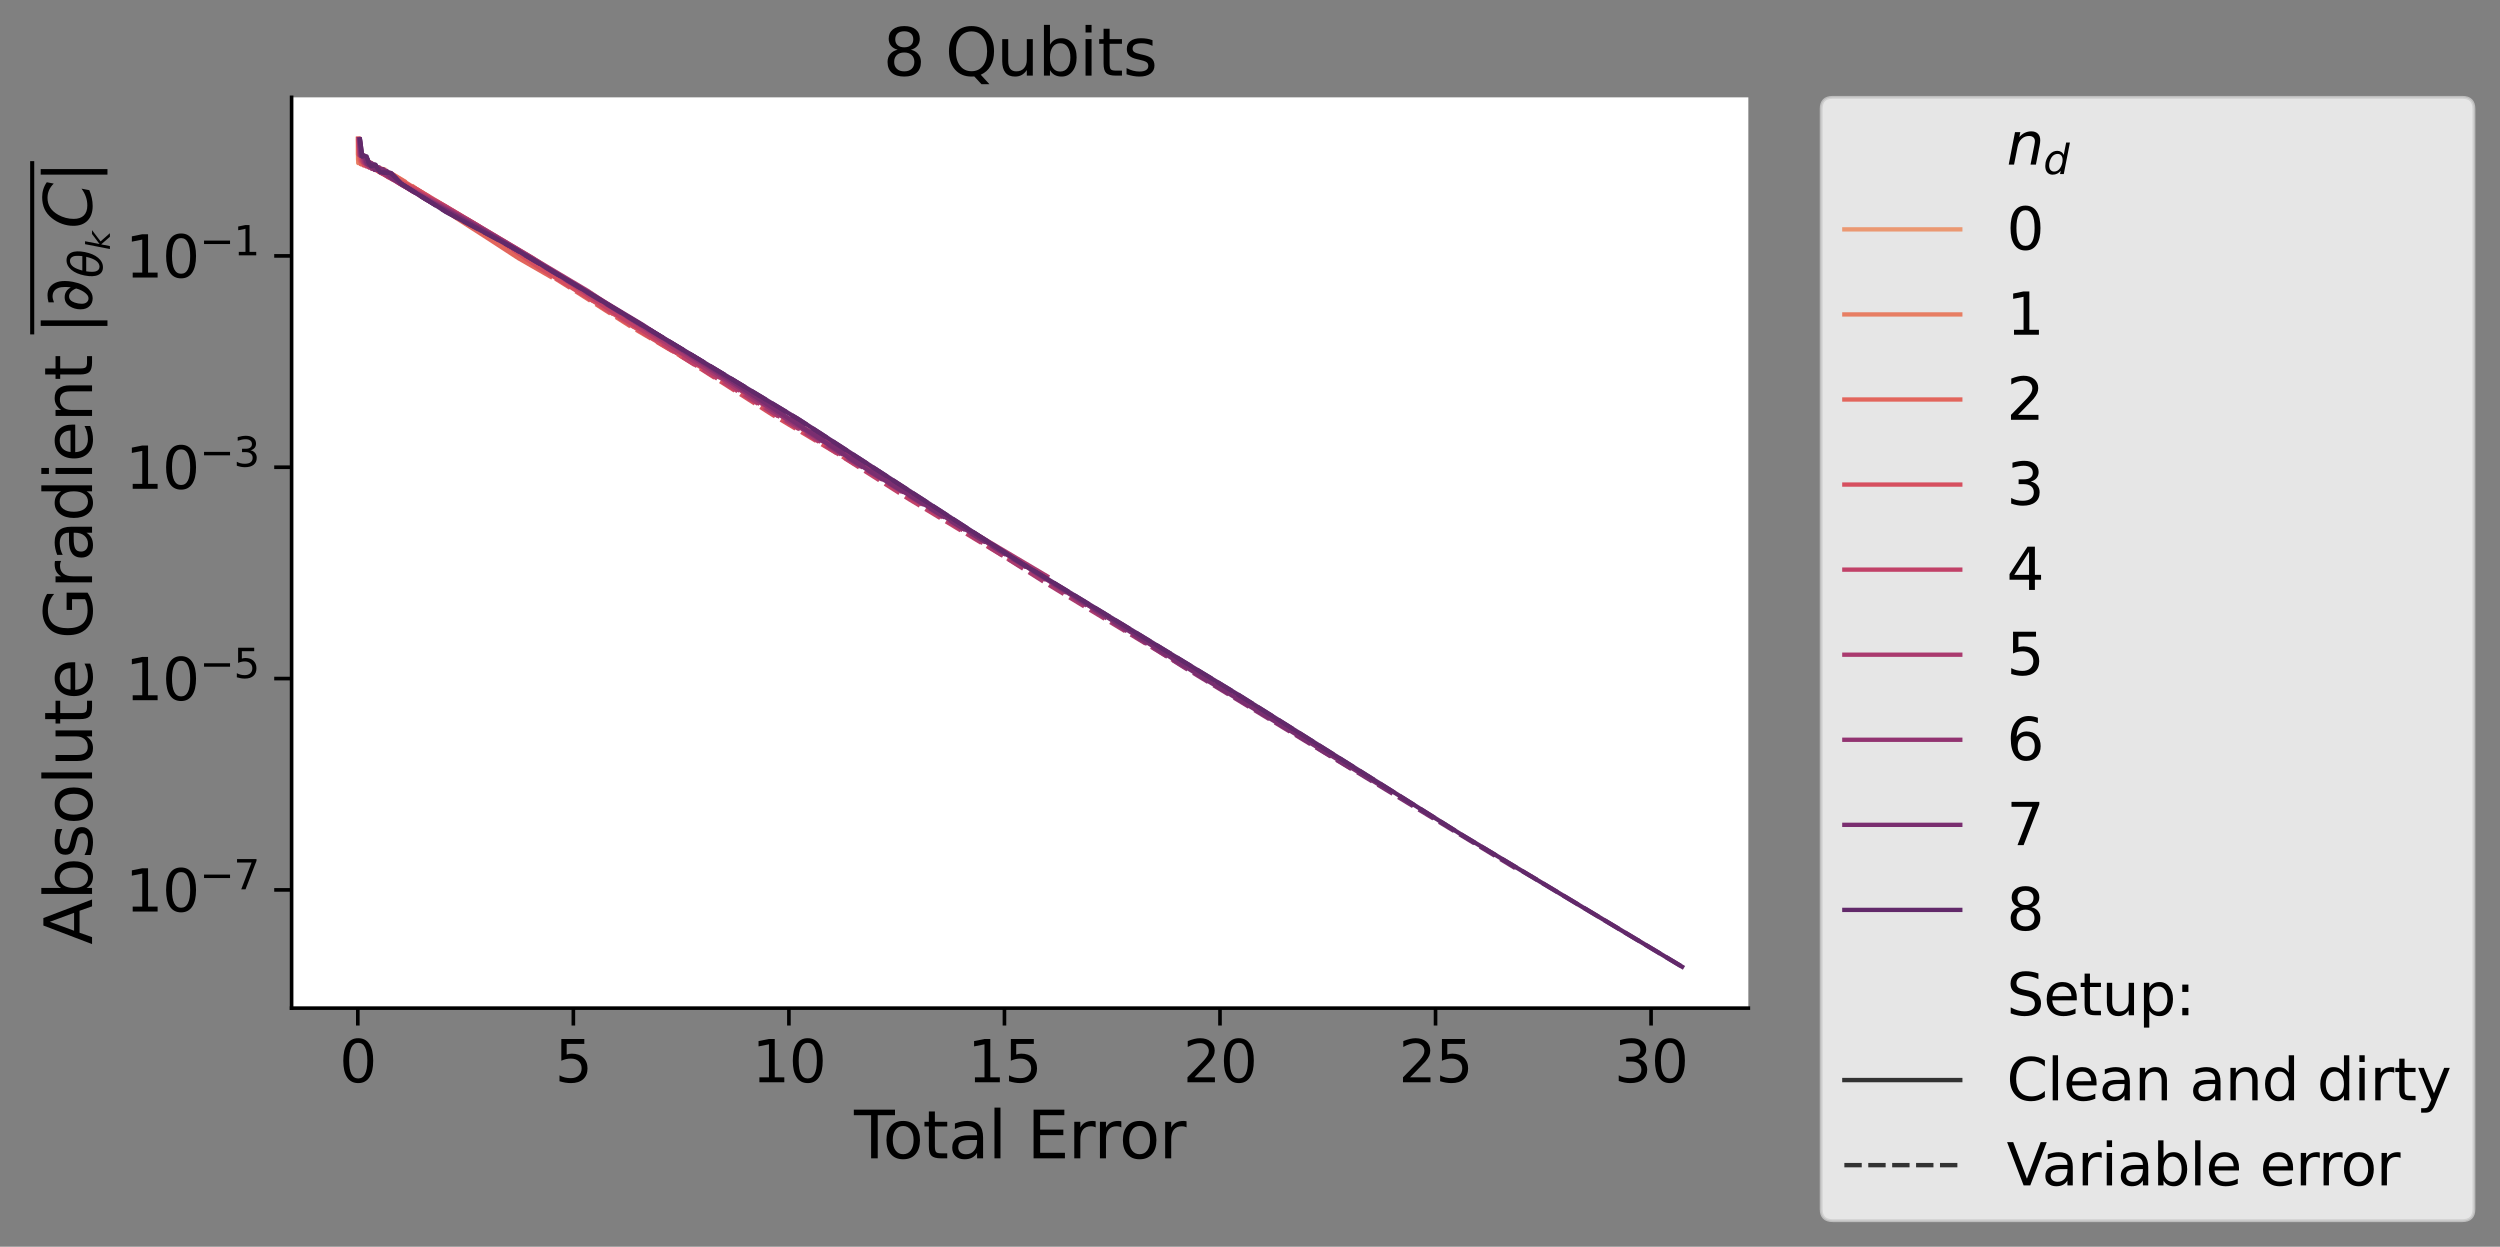 <?xml version="1.0" encoding="utf-8" standalone="no"?>
<!DOCTYPE svg PUBLIC "-//W3C//DTD SVG 1.1//EN"
  "http://www.w3.org/Graphics/SVG/1.1/DTD/svg11.dtd">
<svg height="344.182pt" version="1.1" viewBox="0 0 690.168 344.182" width="690.168pt" xmlns="http://www.w3.org/2000/svg" xmlns:xlink="http://www.w3.org/1999/xlink">
 <rect x="0" y="0" width="690.168" height="344.182" fill="#808080" stroke="none"/>
 <defs>
  <style type="text/css">*{stroke-linecap:butt;stroke-linejoin:round;}</style>
 </defs>
 <g id="figure_1">
  <g id="patch_1">
   <path d="M 0 344.182 
L 690.168 344.182 
L 690.168 0 
L 0 0 
z
" style="fill:none;"/>
  </g>
  <g id="axes_1">
   <g id="patch_2">
    <path d="M 80.5 278.317 
L 482.658 278.317 
L 482.658 26.877 
L 80.5 26.877 
z
" style="fill:#ffffff;"/>
   </g>
   <g id="matplotlib.axis_1">
    <g id="xtick_1">
     <g id="line2d_1">
      <defs>
       <path d="M 0 0 
L 0 4.8 
" id="m034b89396f" style="stroke:#000000;"/>
      </defs>
      <g>
       <use style="stroke:#000000;" x="98.78" xlink:href="#m034b89396f" y="278.317"/>
      </g>
     </g>
     <g id="text_1">
      <!-- 0 -->
      <g transform="translate(93.69 298.775)scale(0.16 -0.16)">
       <defs>
        <path d="M 2034 4250 
Q 1547 4250 1301 3770 
Q 1056 3291 1056 2328 
Q 1056 1369 1301 889 
Q 1547 409 2034 409 
Q 2525 409 2770 889 
Q 3016 1369 3016 2328 
Q 3016 3291 2770 3770 
Q 2525 4250 2034 4250 
z
M 2034 4750 
Q 2819 4750 3233 4129 
Q 3647 3509 3647 2328 
Q 3647 1150 3233 529 
Q 2819 -91 2034 -91 
Q 1250 -91 836 529 
Q 422 1150 422 2328 
Q 422 3509 836 4129 
Q 1250 4750 2034 4750 
z
" id="DejaVuSans-30" transform="scale(0.016)"/>
       </defs>
       <use xlink:href="#DejaVuSans-30"/>
      </g>
     </g>
    </g>
    <g id="xtick_2">
     <g id="line2d_2">
      <g>
       <use style="stroke:#000000;" x="158.285" xlink:href="#m034b89396f" y="278.317"/>
      </g>
     </g>
     <g id="text_2">
      <!-- 5 -->
      <g transform="translate(153.195 298.775)scale(0.16 -0.16)">
       <defs>
        <path d="M 691 4666 
L 3169 4666 
L 3169 4134 
L 1269 4134 
L 1269 2991 
Q 1406 3038 1543 3061 
Q 1681 3084 1819 3084 
Q 2600 3084 3056 2656 
Q 3513 2228 3513 1497 
Q 3513 744 3044 326 
Q 2575 -91 1722 -91 
Q 1428 -91 1123 -41 
Q 819 9 494 109 
L 494 744 
Q 775 591 1075 516 
Q 1375 441 1709 441 
Q 2250 441 2565 725 
Q 2881 1009 2881 1497 
Q 2881 1984 2565 2268 
Q 2250 2553 1709 2553 
Q 1456 2553 1204 2497 
Q 953 2441 691 2322 
L 691 4666 
z
" id="DejaVuSans-35" transform="scale(0.016)"/>
       </defs>
       <use xlink:href="#DejaVuSans-35"/>
      </g>
     </g>
    </g>
    <g id="xtick_3">
     <g id="line2d_3">
      <g>
       <use style="stroke:#000000;" x="217.79" xlink:href="#m034b89396f" y="278.317"/>
      </g>
     </g>
     <g id="text_3">
      <!-- 10 -->
      <g transform="translate(207.61 298.775)scale(0.16 -0.16)">
       <defs>
        <path d="M 794 531 
L 1825 531 
L 1825 4091 
L 703 3866 
L 703 4441 
L 1819 4666 
L 2450 4666 
L 2450 531 
L 3481 531 
L 3481 0 
L 794 0 
L 794 531 
z
" id="DejaVuSans-31" transform="scale(0.016)"/>
       </defs>
       <use xlink:href="#DejaVuSans-31"/>
       <use x="63.623" xlink:href="#DejaVuSans-30"/>
      </g>
     </g>
    </g>
    <g id="xtick_4">
     <g id="line2d_4">
      <g>
       <use style="stroke:#000000;" x="277.295" xlink:href="#m034b89396f" y="278.317"/>
      </g>
     </g>
     <g id="text_4">
      <!-- 15 -->
      <g transform="translate(267.115 298.775)scale(0.16 -0.16)">
       <use xlink:href="#DejaVuSans-31"/>
       <use x="63.623" xlink:href="#DejaVuSans-35"/>
      </g>
     </g>
    </g>
    <g id="xtick_5">
     <g id="line2d_5">
      <g>
       <use style="stroke:#000000;" x="336.8" xlink:href="#m034b89396f" y="278.317"/>
      </g>
     </g>
     <g id="text_5">
      <!-- 20 -->
      <g transform="translate(326.62 298.775)scale(0.16 -0.16)">
       <defs>
        <path d="M 1228 531 
L 3431 531 
L 3431 0 
L 469 0 
L 469 531 
Q 828 903 1448 1529 
Q 2069 2156 2228 2338 
Q 2531 2678 2651 2914 
Q 2772 3150 2772 3378 
Q 2772 3750 2511 3984 
Q 2250 4219 1831 4219 
Q 1534 4219 1204 4116 
Q 875 4013 500 3803 
L 500 4441 
Q 881 4594 1212 4672 
Q 1544 4750 1819 4750 
Q 2544 4750 2975 4387 
Q 3406 4025 3406 3419 
Q 3406 3131 3298 2873 
Q 3191 2616 2906 2266 
Q 2828 2175 2409 1742 
Q 1991 1309 1228 531 
z
" id="DejaVuSans-32" transform="scale(0.016)"/>
       </defs>
       <use xlink:href="#DejaVuSans-32"/>
       <use x="63.623" xlink:href="#DejaVuSans-30"/>
      </g>
     </g>
    </g>
    <g id="xtick_6">
     <g id="line2d_6">
      <g>
       <use style="stroke:#000000;" x="396.304" xlink:href="#m034b89396f" y="278.317"/>
      </g>
     </g>
     <g id="text_6">
      <!-- 25 -->
      <g transform="translate(386.124 298.775)scale(0.16 -0.16)">
       <use xlink:href="#DejaVuSans-32"/>
       <use x="63.623" xlink:href="#DejaVuSans-35"/>
      </g>
     </g>
    </g>
    <g id="xtick_7">
     <g id="line2d_7">
      <g>
       <use style="stroke:#000000;" x="455.809" xlink:href="#m034b89396f" y="278.317"/>
      </g>
     </g>
     <g id="text_7">
      <!-- 30 -->
      <g transform="translate(445.629 298.775)scale(0.16 -0.16)">
       <defs>
        <path d="M 2597 2516 
Q 3050 2419 3304 2112 
Q 3559 1806 3559 1356 
Q 3559 666 3084 287 
Q 2609 -91 1734 -91 
Q 1441 -91 1130 -33 
Q 819 25 488 141 
L 488 750 
Q 750 597 1062 519 
Q 1375 441 1716 441 
Q 2309 441 2620 675 
Q 2931 909 2931 1356 
Q 2931 1769 2642 2001 
Q 2353 2234 1838 2234 
L 1294 2234 
L 1294 2753 
L 1863 2753 
Q 2328 2753 2575 2939 
Q 2822 3125 2822 3475 
Q 2822 3834 2567 4026 
Q 2313 4219 1838 4219 
Q 1578 4219 1281 4162 
Q 984 4106 628 3988 
L 628 4550 
Q 988 4650 1302 4700 
Q 1616 4750 1894 4750 
Q 2613 4750 3031 4423 
Q 3450 4097 3450 3541 
Q 3450 3153 3228 2886 
Q 3006 2619 2597 2516 
z
" id="DejaVuSans-33" transform="scale(0.016)"/>
       </defs>
       <use xlink:href="#DejaVuSans-33"/>
       <use x="63.623" xlink:href="#DejaVuSans-30"/>
      </g>
     </g>
    </g>
    <g id="text_8">
     <!-- Total Error -->
     <g transform="translate(235.768 319.779)scale(0.18 -0.18)">
      <defs>
       <path d="M -19 4666 
L 3928 4666 
L 3928 4134 
L 2272 4134 
L 2272 0 
L 1638 0 
L 1638 4134 
L -19 4134 
L -19 4666 
z
" id="DejaVuSans-54" transform="scale(0.016)"/>
       <path d="M 1959 3097 
Q 1497 3097 1228 2736 
Q 959 2375 959 1747 
Q 959 1119 1226 758 
Q 1494 397 1959 397 
Q 2419 397 2687 759 
Q 2956 1122 2956 1747 
Q 2956 2369 2687 2733 
Q 2419 3097 1959 3097 
z
M 1959 3584 
Q 2709 3584 3137 3096 
Q 3566 2609 3566 1747 
Q 3566 888 3137 398 
Q 2709 -91 1959 -91 
Q 1206 -91 779 398 
Q 353 888 353 1747 
Q 353 2609 779 3096 
Q 1206 3584 1959 3584 
z
" id="DejaVuSans-6f" transform="scale(0.016)"/>
       <path d="M 1172 4494 
L 1172 3500 
L 2356 3500 
L 2356 3053 
L 1172 3053 
L 1172 1153 
Q 1172 725 1289 603 
Q 1406 481 1766 481 
L 2356 481 
L 2356 0 
L 1766 0 
Q 1100 0 847 248 
Q 594 497 594 1153 
L 594 3053 
L 172 3053 
L 172 3500 
L 594 3500 
L 594 4494 
L 1172 4494 
z
" id="DejaVuSans-74" transform="scale(0.016)"/>
       <path d="M 2194 1759 
Q 1497 1759 1228 1600 
Q 959 1441 959 1056 
Q 959 750 1161 570 
Q 1363 391 1709 391 
Q 2188 391 2477 730 
Q 2766 1069 2766 1631 
L 2766 1759 
L 2194 1759 
z
M 3341 1997 
L 3341 0 
L 2766 0 
L 2766 531 
Q 2569 213 2275 61 
Q 1981 -91 1556 -91 
Q 1019 -91 701 211 
Q 384 513 384 1019 
Q 384 1609 779 1909 
Q 1175 2209 1959 2209 
L 2766 2209 
L 2766 2266 
Q 2766 2663 2505 2880 
Q 2244 3097 1772 3097 
Q 1472 3097 1187 3025 
Q 903 2953 641 2809 
L 641 3341 
Q 956 3463 1253 3523 
Q 1550 3584 1831 3584 
Q 2591 3584 2966 3190 
Q 3341 2797 3341 1997 
z
" id="DejaVuSans-61" transform="scale(0.016)"/>
       <path d="M 603 4863 
L 1178 4863 
L 1178 0 
L 603 0 
L 603 4863 
z
" id="DejaVuSans-6c" transform="scale(0.016)"/>
       <path id="DejaVuSans-20" transform="scale(0.016)"/>
       <path d="M 628 4666 
L 3578 4666 
L 3578 4134 
L 1259 4134 
L 1259 2753 
L 3481 2753 
L 3481 2222 
L 1259 2222 
L 1259 531 
L 3634 531 
L 3634 0 
L 628 0 
L 628 4666 
z
" id="DejaVuSans-45" transform="scale(0.016)"/>
       <path d="M 2631 2963 
Q 2534 3019 2420 3045 
Q 2306 3072 2169 3072 
Q 1681 3072 1420 2755 
Q 1159 2438 1159 1844 
L 1159 0 
L 581 0 
L 581 3500 
L 1159 3500 
L 1159 2956 
Q 1341 3275 1631 3429 
Q 1922 3584 2338 3584 
Q 2397 3584 2469 3576 
Q 2541 3569 2628 3553 
L 2631 2963 
z
" id="DejaVuSans-72" transform="scale(0.016)"/>
      </defs>
      <use xlink:href="#DejaVuSans-54"/>
      <use x="44.084" xlink:href="#DejaVuSans-6f"/>
      <use x="105.266" xlink:href="#DejaVuSans-74"/>
      <use x="144.475" xlink:href="#DejaVuSans-61"/>
      <use x="205.754" xlink:href="#DejaVuSans-6c"/>
      <use x="233.537" xlink:href="#DejaVuSans-20"/>
      <use x="265.324" xlink:href="#DejaVuSans-45"/>
      <use x="328.508" xlink:href="#DejaVuSans-72"/>
      <use x="367.871" xlink:href="#DejaVuSans-72"/>
      <use x="406.734" xlink:href="#DejaVuSans-6f"/>
      <use x="467.916" xlink:href="#DejaVuSans-72"/>
     </g>
    </g>
   </g>
   <g id="matplotlib.axis_2">
    <g id="ytick_1">
     <g id="line2d_8">
      <defs>
       <path d="M 0 0 
L -4.8 0 
" id="m195715c730" style="stroke:#000000;"/>
      </defs>
      <g>
       <use style="stroke:#000000;" x="80.5" xlink:href="#m195715c730" y="245.674"/>
      </g>
     </g>
     <g id="text_9">
      <!-- $\mathdefault{10^{-7}}$ -->
      <g transform="translate(34.6 251.753)scale(0.16 -0.16)">
       <defs>
        <path d="M 678 2272 
L 4684 2272 
L 4684 1741 
L 678 1741 
L 678 2272 
z
" id="DejaVuSans-2212" transform="scale(0.016)"/>
        <path d="M 525 4666 
L 3525 4666 
L 3525 4397 
L 1831 0 
L 1172 0 
L 2766 4134 
L 525 4134 
L 525 4666 
z
" id="DejaVuSans-37" transform="scale(0.016)"/>
       </defs>
       <use transform="translate(0 0.684)" xlink:href="#DejaVuSans-31"/>
       <use transform="translate(63.623 0.684)" xlink:href="#DejaVuSans-30"/>
       <use transform="translate(128.203 38.966)scale(0.7)" xlink:href="#DejaVuSans-2212"/>
       <use transform="translate(186.855 38.966)scale(0.7)" xlink:href="#DejaVuSans-37"/>
      </g>
     </g>
    </g>
    <g id="ytick_2">
     <g id="line2d_9">
      <g>
       <use style="stroke:#000000;" x="80.5" xlink:href="#m195715c730" y="187.331"/>
      </g>
     </g>
     <g id="text_10">
      <!-- $\mathdefault{10^{-5}}$ -->
      <g transform="translate(34.6 193.41)scale(0.16 -0.16)">
       <use transform="translate(0 0.684)" xlink:href="#DejaVuSans-31"/>
       <use transform="translate(63.623 0.684)" xlink:href="#DejaVuSans-30"/>
       <use transform="translate(128.203 38.966)scale(0.7)" xlink:href="#DejaVuSans-2212"/>
       <use transform="translate(186.855 38.966)scale(0.7)" xlink:href="#DejaVuSans-35"/>
      </g>
     </g>
    </g>
    <g id="ytick_3">
     <g id="line2d_10">
      <g>
       <use style="stroke:#000000;" x="80.5" xlink:href="#m195715c730" y="128.988"/>
      </g>
     </g>
     <g id="text_11">
      <!-- $\mathdefault{10^{-3}}$ -->
      <g transform="translate(34.6 135.067)scale(0.16 -0.16)">
       <use transform="translate(0 0.766)" xlink:href="#DejaVuSans-31"/>
       <use transform="translate(63.623 0.766)" xlink:href="#DejaVuSans-30"/>
       <use transform="translate(128.203 39.047)scale(0.7)" xlink:href="#DejaVuSans-2212"/>
       <use transform="translate(186.855 39.047)scale(0.7)" xlink:href="#DejaVuSans-33"/>
      </g>
     </g>
    </g>
    <g id="ytick_4">
     <g id="line2d_11">
      <g>
       <use style="stroke:#000000;" x="80.5" xlink:href="#m195715c730" y="70.645"/>
      </g>
     </g>
     <g id="text_12">
      <!-- $\mathdefault{10^{-1}}$ -->
      <g transform="translate(34.6 76.724)scale(0.16 -0.16)">
       <use transform="translate(0 0.684)" xlink:href="#DejaVuSans-31"/>
       <use transform="translate(63.623 0.684)" xlink:href="#DejaVuSans-30"/>
       <use transform="translate(128.203 38.966)scale(0.7)" xlink:href="#DejaVuSans-2212"/>
       <use transform="translate(186.855 38.966)scale(0.7)" xlink:href="#DejaVuSans-31"/>
      </g>
     </g>
    </g>
    <g id="text_13">
     <!-- Absolute Gradient $\overline{\left |\partial_{\theta_k} C\right |}$ -->
     <g transform="translate(25.56 260.777)rotate(-90)scale(0.18 -0.18)">
      <defs>
       <path d="M 2188 4044 
L 1331 1722 
L 3047 1722 
L 2188 4044 
z
M 1831 4666 
L 2547 4666 
L 4325 0 
L 3669 0 
L 3244 1197 
L 1141 1197 
L 716 0 
L 50 0 
L 1831 4666 
z
" id="DejaVuSans-41" transform="scale(0.016)"/>
       <path d="M 3116 1747 
Q 3116 2381 2855 2742 
Q 2594 3103 2138 3103 
Q 1681 3103 1420 2742 
Q 1159 2381 1159 1747 
Q 1159 1113 1420 752 
Q 1681 391 2138 391 
Q 2594 391 2855 752 
Q 3116 1113 3116 1747 
z
M 1159 2969 
Q 1341 3281 1617 3432 
Q 1894 3584 2278 3584 
Q 2916 3584 3314 3078 
Q 3713 2572 3713 1747 
Q 3713 922 3314 415 
Q 2916 -91 2278 -91 
Q 1894 -91 1617 61 
Q 1341 213 1159 525 
L 1159 0 
L 581 0 
L 581 4863 
L 1159 4863 
L 1159 2969 
z
" id="DejaVuSans-62" transform="scale(0.016)"/>
       <path d="M 2834 3397 
L 2834 2853 
Q 2591 2978 2328 3040 
Q 2066 3103 1784 3103 
Q 1356 3103 1142 2972 
Q 928 2841 928 2578 
Q 928 2378 1081 2264 
Q 1234 2150 1697 2047 
L 1894 2003 
Q 2506 1872 2764 1633 
Q 3022 1394 3022 966 
Q 3022 478 2636 193 
Q 2250 -91 1575 -91 
Q 1294 -91 989 -36 
Q 684 19 347 128 
L 347 722 
Q 666 556 975 473 
Q 1284 391 1588 391 
Q 1994 391 2212 530 
Q 2431 669 2431 922 
Q 2431 1156 2273 1281 
Q 2116 1406 1581 1522 
L 1381 1569 
Q 847 1681 609 1914 
Q 372 2147 372 2553 
Q 372 3047 722 3315 
Q 1072 3584 1716 3584 
Q 2034 3584 2315 3537 
Q 2597 3491 2834 3397 
z
" id="DejaVuSans-73" transform="scale(0.016)"/>
       <path d="M 544 1381 
L 544 3500 
L 1119 3500 
L 1119 1403 
Q 1119 906 1312 657 
Q 1506 409 1894 409 
Q 2359 409 2629 706 
Q 2900 1003 2900 1516 
L 2900 3500 
L 3475 3500 
L 3475 0 
L 2900 0 
L 2900 538 
Q 2691 219 2414 64 
Q 2138 -91 1772 -91 
Q 1169 -91 856 284 
Q 544 659 544 1381 
z
M 1991 3584 
L 1991 3584 
z
" id="DejaVuSans-75" transform="scale(0.016)"/>
       <path d="M 3597 1894 
L 3597 1613 
L 953 1613 
Q 991 1019 1311 708 
Q 1631 397 2203 397 
Q 2534 397 2845 478 
Q 3156 559 3463 722 
L 3463 178 
Q 3153 47 2828 -22 
Q 2503 -91 2169 -91 
Q 1331 -91 842 396 
Q 353 884 353 1716 
Q 353 2575 817 3079 
Q 1281 3584 2069 3584 
Q 2775 3584 3186 3129 
Q 3597 2675 3597 1894 
z
M 3022 2063 
Q 3016 2534 2758 2815 
Q 2500 3097 2075 3097 
Q 1594 3097 1305 2825 
Q 1016 2553 972 2059 
L 3022 2063 
z
" id="DejaVuSans-65" transform="scale(0.016)"/>
       <path d="M 3809 666 
L 3809 1919 
L 2778 1919 
L 2778 2438 
L 4434 2438 
L 4434 434 
Q 4069 175 3628 42 
Q 3188 -91 2688 -91 
Q 1594 -91 976 548 
Q 359 1188 359 2328 
Q 359 3472 976 4111 
Q 1594 4750 2688 4750 
Q 3144 4750 3555 4637 
Q 3966 4525 4313 4306 
L 4313 3634 
Q 3963 3931 3569 4081 
Q 3175 4231 2741 4231 
Q 1884 4231 1454 3753 
Q 1025 3275 1025 2328 
Q 1025 1384 1454 906 
Q 1884 428 2741 428 
Q 3075 428 3337 486 
Q 3600 544 3809 666 
z
" id="DejaVuSans-47" transform="scale(0.016)"/>
       <path d="M 2906 2969 
L 2906 4863 
L 3481 4863 
L 3481 0 
L 2906 0 
L 2906 525 
Q 2725 213 2448 61 
Q 2172 -91 1784 -91 
Q 1150 -91 751 415 
Q 353 922 353 1747 
Q 353 2572 751 3078 
Q 1150 3584 1784 3584 
Q 2172 3584 2448 3432 
Q 2725 3281 2906 2969 
z
M 947 1747 
Q 947 1113 1208 752 
Q 1469 391 1925 391 
Q 2381 391 2643 752 
Q 2906 1113 2906 1747 
Q 2906 2381 2643 2742 
Q 2381 3103 1925 3103 
Q 1469 3103 1208 2742 
Q 947 2381 947 1747 
z
" id="DejaVuSans-64" transform="scale(0.016)"/>
       <path d="M 603 3500 
L 1178 3500 
L 1178 0 
L 603 0 
L 603 3500 
z
M 603 4863 
L 1178 4863 
L 1178 4134 
L 603 4134 
L 603 4863 
z
" id="DejaVuSans-69" transform="scale(0.016)"/>
       <path d="M 3513 2113 
L 3513 0 
L 2938 0 
L 2938 2094 
Q 2938 2591 2744 2837 
Q 2550 3084 2163 3084 
Q 1697 3084 1428 2787 
Q 1159 2491 1159 1978 
L 1159 0 
L 581 0 
L 581 3500 
L 1159 3500 
L 1159 2956 
Q 1366 3272 1645 3428 
Q 1925 3584 2291 3584 
Q 2894 3584 3203 3211 
Q 3513 2838 3513 2113 
z
" id="DejaVuSans-6e" transform="scale(0.016)"/>
       <path d="M 1344 4891 
L 1344 -1509 
L 813 -1509 
L 813 4891 
L 1344 4891 
z
" id="DejaVuSans-7c" transform="scale(0.016)"/>
       <path d="M 1366 -91 
Q 925 -91 638 175 
Q 297 491 297 1063 
Q 297 1656 597 2119 
Q 906 2594 1463 2594 
Q 1828 2594 2116 2366 
Q 2284 2231 2400 2006 
Q 2441 2259 2441 2547 
Q 2441 2969 2341 3213 
Q 2119 3753 1531 3753 
Q 1309 3753 966 3616 
L 966 4141 
Q 1328 4238 1653 4238 
Q 2491 4238 2847 3469 
Q 3013 3106 3013 2566 
Q 3013 2213 2934 1803 
Q 2738 778 2228 291 
Q 1828 -91 1366 -91 
z
M 831 969 
Q 831 656 969 488 
Q 1116 309 1341 309 
Q 1541 309 1700 450 
Q 1925 644 2091 959 
Q 2228 1219 2297 1497 
Q 2019 2169 1538 2169 
Q 1125 2169 944 1625 
Q 831 1288 831 969 
z
" id="DejaVuSans-2202" transform="scale(0.016)"/>
       <path d="M 2913 2219 
L 925 2219 
Q 791 1284 928 888 
Q 1100 400 1566 400 
Q 2034 400 2391 891 
Q 2703 1322 2913 2219 
z
M 3009 2750 
Q 3094 3638 2984 3950 
Q 2813 4444 2353 4444 
Q 1875 4444 1525 3956 
Q 1250 3563 1034 2750 
L 3009 2750 
z
M 2444 4913 
Q 3194 4913 3494 4250 
Q 3794 3591 3566 2422 
Q 3341 1256 2781 594 
Q 2225 -72 1475 -72 
Q 722 -72 425 594 
Q 128 1256 353 2422 
Q 581 3591 1134 4250 
Q 1691 4913 2444 4913 
z
" id="DejaVuSans-Oblique-3b8" transform="scale(0.016)"/>
       <path d="M 1172 4863 
L 1747 4863 
L 1197 2028 
L 3169 3500 
L 3916 3500 
L 1716 1825 
L 3322 0 
L 2625 0 
L 1131 1709 
L 800 0 
L 225 0 
L 1172 4863 
z
" id="DejaVuSans-Oblique-6b" transform="scale(0.016)"/>
       <path d="M 4447 4306 
L 4319 3641 
Q 4019 3944 3683 4091 
Q 3347 4238 2956 4238 
Q 2422 4238 2017 3981 
Q 1613 3725 1319 3200 
Q 1131 2863 1032 2486 
Q 934 2109 934 1728 
Q 934 1091 1264 756 
Q 1594 422 2222 422 
Q 2656 422 3056 561 
Q 3456 700 3834 978 
L 3688 231 
Q 3316 72 2936 -9 
Q 2556 -91 2175 -91 
Q 1278 -91 773 396 
Q 269 884 269 1753 
Q 269 2309 461 2846 
Q 653 3384 1013 3828 
Q 1394 4300 1883 4525 
Q 2372 4750 3022 4750 
Q 3422 4750 3780 4639 
Q 4138 4528 4447 4306 
z
" id="DejaVuSans-Oblique-43" transform="scale(0.016)"/>
      </defs>
      <use transform="translate(0 0.828)" xlink:href="#DejaVuSans-41"/>
      <use transform="translate(68.408 0.828)" xlink:href="#DejaVuSans-62"/>
      <use transform="translate(131.885 0.828)" xlink:href="#DejaVuSans-73"/>
      <use transform="translate(183.984 0.828)" xlink:href="#DejaVuSans-6f"/>
      <use transform="translate(245.166 0.828)" xlink:href="#DejaVuSans-6c"/>
      <use transform="translate(272.949 0.828)" xlink:href="#DejaVuSans-75"/>
      <use transform="translate(336.328 0.828)" xlink:href="#DejaVuSans-74"/>
      <use transform="translate(375.537 0.828)" xlink:href="#DejaVuSans-65"/>
      <use transform="translate(437.061 0.828)" xlink:href="#DejaVuSans-20"/>
      <use transform="translate(468.848 0.828)" xlink:href="#DejaVuSans-47"/>
      <use transform="translate(546.338 0.828)" xlink:href="#DejaVuSans-72"/>
      <use transform="translate(587.451 0.828)" xlink:href="#DejaVuSans-61"/>
      <use transform="translate(648.73 0.828)" xlink:href="#DejaVuSans-64"/>
      <use transform="translate(712.207 0.828)" xlink:href="#DejaVuSans-69"/>
      <use transform="translate(739.99 0.828)" xlink:href="#DejaVuSans-65"/>
      <use transform="translate(801.514 0.828)" xlink:href="#DejaVuSans-6e"/>
      <use transform="translate(864.893 0.828)" xlink:href="#DejaVuSans-74"/>
      <use transform="translate(904.102 0.828)" xlink:href="#DejaVuSans-20"/>
      <use transform="translate(935.889 1.328)" xlink:href="#DejaVuSans-7c"/>
      <use transform="translate(969.58 1.328)" xlink:href="#DejaVuSans-2202"/>
      <use transform="translate(1022.246 -15.078)scale(0.7)" xlink:href="#DejaVuSans-Oblique-3b8"/>
      <use transform="translate(1065.073 -26.562)scale(0.49)" xlink:href="#DejaVuSans-Oblique-6b"/>
      <use transform="translate(1098.098 1.328)" xlink:href="#DejaVuSans-Oblique-43"/>
      <use transform="translate(1167.922 1.328)" xlink:href="#DejaVuSans-7c"/>
      <path d="M 935.889 89.5 
L 935.889 95.75 
L 1201.613 95.75 
L 1201.613 89.5 
L 935.889 89.5 
z
"/>
     </g>
    </g>
   </g>
   <g id="line2d_12">
    <path clip-path="url(#p40811e45ea)" d="M 98.78 42.759 
" style="fill:none;stroke:#eb9872;stroke-linecap:square;stroke-width:1.2;"/>
   </g>
   <g id="line2d_13">
    <path clip-path="url(#p40811e45ea)" d="M 98.78 42.759 
" style="fill:none;stroke:#eb9872;stroke-dasharray:4.8,1.8;stroke-dashoffset:0;stroke-width:1.2;"/>
   </g>
   <g id="line2d_14">
    <path clip-path="url(#p40811e45ea)" d="M 98.792 38.306 
L 98.805 42.66 
L 98.817 42.419 
L 98.83 42.265 
L 98.842 43.637 
L 98.855 44.17 
L 98.88 43.642 
L 98.905 45.012 
L 98.967 43.304 
L 99.03 44.2 
L 99.28 44.237 
L 99.655 43.627 
L 100.03 43.141 
L 101.279 43.918 
L 102.529 45.729 
L 103.778 46.72 
L 105.028 47.587 
L 106.278 48.138 
" style="fill:none;stroke:#e77e63;stroke-linecap:square;stroke-width:1.2;"/>
   </g>
   <g id="line2d_15">
    <path clip-path="url(#p40811e45ea)" d="M 98.856 38.327 
L 98.932 42.716 
L 99.008 42.468 
L 99.085 42.367 
L 99.161 43.805 
L 99.237 44.358 
L 99.389 43.85 
L 99.542 45.282 
L 99.922 43.772 
L 100.303 44.877 
L 101.827 45.646 
L 104.112 46.234 
L 106.397 46.866 
L 114.013 51.465 
L 121.63 57.181 
L 129.246 62.013 
L 136.863 66.788 
L 144.48 71.065 
" style="fill:none;stroke:#e77e63;stroke-dasharray:4.8,1.8;stroke-dashoffset:0;stroke-width:1.2;"/>
   </g>
   <g id="line2d_16">
    <path clip-path="url(#p40811e45ea)" d="M 98.869 38.33 
L 98.957 42.724 
L 99.046 42.469 
L 99.135 42.384 
L 99.223 43.841 
L 99.312 44.391 
L 99.489 43.865 
L 99.667 45.339 
L 100.11 43.849 
L 100.553 45.015 
L 102.326 46.024 
L 104.986 46.826 
L 107.646 47.729 
L 116.512 53.141 
L 125.379 59.8 
L 134.245 65.489 
L 143.111 71.271 
L 151.977 76.365 
" style="fill:none;stroke:#e2655c;stroke-linecap:square;stroke-width:1.2;"/>
   </g>
   <g id="line2d_17">
    <path clip-path="url(#p40811e45ea)" d="M 98.932 38.352 
L 99.085 42.782 
L 99.237 42.522 
L 99.389 42.49 
L 99.542 44.009 
L 99.694 44.585 
L 99.999 44.053 
L 100.303 45.617 
L 101.065 44.35 
L 101.827 45.738 
L 104.873 47.539 
L 109.443 49.495 
L 114.013 51.629 
L 129.246 60.84 
L 144.48 71.365 
L 159.713 80.918 
L 174.946 90.654 
L 190.179 99.612 
" style="fill:none;stroke:#e2655c;stroke-dasharray:4.8,1.8;stroke-dashoffset:0;stroke-width:1.2;"/>
   </g>
   <g id="line2d_18">
    <path clip-path="url(#p40811e45ea)" d="M 98.945 38.357 
L 99.11 42.789 
L 99.274 42.527 
L 99.439 42.507 
L 99.604 44.038 
L 99.769 44.612 
L 100.099 44.071 
L 100.428 45.643 
L 101.252 44.384 
L 102.076 45.872 
L 105.373 47.882 
L 110.318 50.019 
L 115.263 52.344 
L 131.746 62.155 
L 148.228 73.51 
L 164.711 83.714 
L 181.194 94.194 
L 197.677 103.815 
" style="fill:none;stroke:#d64f5f;stroke-linecap:square;stroke-width:1.2;"/>
   </g>
   <g id="line2d_19">
    <path clip-path="url(#p40811e45ea)" d="M 99.008 38.378 
L 99.237 42.847 
L 99.465 42.577 
L 99.694 42.613 
L 99.922 44.213 
L 100.151 44.812 
L 100.608 44.293 
L 101.065 45.891 
L 102.207 44.86 
L 103.35 46.514 
L 107.92 49.383 
L 114.775 52.73 
L 121.63 56.345 
L 144.48 70.182 
L 167.33 85.5 
L 190.179 99.715 
L 213.029 114.361 
L 235.879 128.048 
" style="fill:none;stroke:#d64f5f;stroke-dasharray:4.8,1.8;stroke-dashoffset:0;stroke-width:1.2;"/>
   </g>
   <g id="line2d_20">
    <path clip-path="url(#p40811e45ea)" d="M 99.021 38.381 
L 99.262 42.853 
L 99.503 42.582 
L 99.744 42.626 
L 99.985 44.241 
L 100.226 44.833 
L 100.708 44.325 
L 101.19 45.911 
L 102.395 44.967 
L 103.6 46.651 
L 108.42 49.602 
L 115.65 53.112 
L 122.879 56.893 
L 146.979 71.179 
L 171.078 87.373 
L 195.178 101.934 
L 219.277 117.131 
L 243.377 131.345 
" style="fill:none;stroke:#c14168;stroke-linecap:square;stroke-width:1.2;"/>
   </g>
   <g id="line2d_21">
    <path clip-path="url(#p40811e45ea)" d="M 99.085 38.403 
L 99.389 42.912 
L 99.694 42.658 
L 99.999 42.735 
L 100.303 44.418 
L 100.608 45.039 
L 101.217 44.568 
L 101.827 46.192 
L 103.35 45.495 
L 104.873 47.389 
L 110.967 51.09 
L 120.106 55.862 
L 129.246 60.986 
L 159.713 79.421 
L 190.179 99.655 
L 220.646 118.508 
L 251.112 137.885 
L 281.579 156.278 
" style="fill:none;stroke:#c14168;stroke-dasharray:4.8,1.8;stroke-dashoffset:0;stroke-width:1.2;"/>
   </g>
   <g id="line2d_22">
    <path clip-path="url(#p40811e45ea)" d="M 99.097 38.407 
L 99.414 42.92 
L 99.731 42.667 
L 100.049 42.747 
L 100.366 44.442 
L 100.683 45.06 
L 101.317 44.586 
L 101.952 46.233 
L 103.537 45.538 
L 105.123 47.531 
L 111.466 51.344 
L 120.981 56.211 
L 130.496 61.428 
L 162.212 80.282 
L 193.928 101.255 
L 225.644 120.34 
L 257.36 140.296 
L 289.077 159.085 
" style="fill:none;stroke:#aa3a6e;stroke-linecap:square;stroke-width:1.2;"/>
   </g>
   <g id="line2d_23">
    <path clip-path="url(#p40811e45ea)" d="M 99.161 38.428 
L 99.542 42.978 
L 99.922 42.762 
L 100.303 42.854 
L 100.684 44.585 
L 101.065 45.24 
L 101.827 44.778 
L 102.588 46.544 
L 104.492 46.086 
L 106.397 48.208 
L 114.013 52.919 
L 125.438 59.048 
L 136.863 65.565 
L 174.946 88.614 
L 213.029 113.703 
L 251.112 137.08 
L 289.196 161.247 
L 327.279 184.317 
" style="fill:none;stroke:#aa3a6e;stroke-dasharray:4.8,1.8;stroke-dashoffset:0;stroke-width:1.2;"/>
   </g>
   <g id="line2d_24">
    <path clip-path="url(#p40811e45ea)" d="M 99.173 38.431 
L 99.567 42.984 
L 99.96 42.777 
L 100.353 42.866 
L 100.747 44.6 
L 101.14 45.258 
L 101.927 44.795 
L 102.713 46.606 
L 104.68 46.186 
L 106.646 48.297 
L 114.513 53.119 
L 126.313 59.382 
L 138.113 66.101 
L 177.445 89.668 
L 216.778 115.457 
L 256.111 139.269 
L 295.444 164.085 
L 334.776 187.669 
" style="fill:none;stroke:#923371;stroke-linecap:square;stroke-width:1.2;"/>
   </g>
   <g id="line2d_25">
    <path clip-path="url(#p40811e45ea)" d="M 99.237 38.453 
L 99.694 43.043 
L 100.151 42.872 
L 100.608 42.974 
L 101.065 44.725 
L 101.522 45.43 
L 102.436 45.039 
L 103.35 46.886 
L 105.635 46.69 
L 107.92 48.954 
L 117.06 54.733 
L 130.77 62.144 
L 144.48 70.071 
L 190.179 97.76 
L 235.879 127.625 
L 281.579 155.527 
L 327.279 184.473 
L 372.979 212.219 
" style="fill:none;stroke:#923371;stroke-dasharray:4.8,1.8;stroke-dashoffset:0;stroke-width:1.2;"/>
   </g>
   <g id="line2d_26">
    <path clip-path="url(#p40811e45ea)" d="M 99.249 38.458 
L 99.719 43.051 
L 100.188 42.889 
L 100.658 42.989 
L 101.127 44.742 
L 101.597 45.449 
L 102.536 45.068 
L 103.475 46.91 
L 105.822 46.743 
L 108.17 49.192 
L 117.56 55.062 
L 131.644 62.561 
L 145.729 70.784 
L 192.679 99.143 
L 239.628 129.809 
L 286.577 158.335 
L 333.527 188.023 
L 380.476 216.457 
" style="fill:none;stroke:#7a2e70;stroke-linecap:square;stroke-width:1.2;"/>
   </g>
   <g id="line2d_27">
    <path clip-path="url(#p40811e45ea)" d="M 99.313 38.479 
L 99.846 43.108 
L 100.379 42.973 
L 100.913 43.079 
L 101.446 44.866 
L 101.979 45.656 
L 103.045 45.262 
L 104.112 47.193 
L 106.777 47.182 
L 109.443 50.004 
L 120.106 56.586 
L 136.101 65.223 
L 152.096 74.676 
L 205.413 106.74 
L 258.729 141.551 
L 312.045 173.893 
L 365.362 207.533 
L 418.678 239.861 
" style="fill:none;stroke:#7a2e70;stroke-dasharray:4.8,1.8;stroke-dashoffset:0;stroke-width:1.2;"/>
   </g>
   <g id="line2d_28">
    <path clip-path="url(#p40811e45ea)" d="M 99.389 38.507 
L 99.999 43.174 
L 100.608 43.065 
L 101.217 43.177 
L 101.827 45.007 
L 102.436 45.885 
L 103.655 45.503 
L 104.873 47.545 
L 107.92 47.766 
L 110.967 50.816 
L 123.153 58.518 
L 141.433 68.309 
L 159.713 79.174 
L 220.646 115.861 
L 281.579 155.222 
L 342.512 192.202 
L 403.445 230.404 
L 464.378 266.888 
" style="fill:none;stroke:#62296a;stroke-linecap:square;stroke-width:1.2;"/>
   </g>
   <g id="line2d_29">
    <path clip-path="url(#p40811e45ea)" d="M 99.389 38.507 
L 99.999 43.174 
L 100.608 43.065 
L 101.217 43.177 
L 101.827 45.007 
L 102.436 45.885 
L 103.655 45.503 
L 104.873 47.545 
L 107.92 47.766 
L 110.967 50.816 
L 123.153 58.518 
L 141.433 68.309 
L 159.713 79.174 
L 220.646 115.861 
L 281.579 155.222 
L 342.512 192.202 
L 403.445 230.404 
L 464.378 266.888 
" style="fill:none;stroke:#62296a;stroke-dasharray:4.8,1.8;stroke-dashoffset:0;stroke-width:1.2;"/>
   </g>
   <g id="line2d_30"/>
   <g id="line2d_31"/>
   <g id="line2d_32"/>
   <g id="line2d_33"/>
   <g id="line2d_34"/>
   <g id="line2d_35"/>
   <g id="line2d_36"/>
   <g id="line2d_37"/>
   <g id="line2d_38"/>
   <g id="line2d_39"/>
   <g id="line2d_40"/>
   <g id="patch_3">
    <path d="M 80.5 278.317 
L 80.5 26.877 
" style="fill:none;stroke:#000000;stroke-linecap:square;stroke-linejoin:miter;"/>
   </g>
   <g id="patch_4">
    <path d="M 80.5 278.317 
L 482.658 278.317 
" style="fill:none;stroke:#000000;stroke-linecap:square;stroke-linejoin:miter;"/>
   </g>
   <g id="text_14">
    <!-- 8 Qubits -->
    <g transform="translate(243.773 20.877)scale(0.18 -0.18)">
     <defs>
      <path d="M 2034 2216 
Q 1584 2216 1326 1975 
Q 1069 1734 1069 1313 
Q 1069 891 1326 650 
Q 1584 409 2034 409 
Q 2484 409 2743 651 
Q 3003 894 3003 1313 
Q 3003 1734 2745 1975 
Q 2488 2216 2034 2216 
z
M 1403 2484 
Q 997 2584 770 2862 
Q 544 3141 544 3541 
Q 544 4100 942 4425 
Q 1341 4750 2034 4750 
Q 2731 4750 3128 4425 
Q 3525 4100 3525 3541 
Q 3525 3141 3298 2862 
Q 3072 2584 2669 2484 
Q 3125 2378 3379 2068 
Q 3634 1759 3634 1313 
Q 3634 634 3220 271 
Q 2806 -91 2034 -91 
Q 1263 -91 848 271 
Q 434 634 434 1313 
Q 434 1759 690 2068 
Q 947 2378 1403 2484 
z
M 1172 3481 
Q 1172 3119 1398 2916 
Q 1625 2713 2034 2713 
Q 2441 2713 2670 2916 
Q 2900 3119 2900 3481 
Q 2900 3844 2670 4047 
Q 2441 4250 2034 4250 
Q 1625 4250 1398 4047 
Q 1172 3844 1172 3481 
z
" id="DejaVuSans-38" transform="scale(0.016)"/>
      <path d="M 2522 4238 
Q 1834 4238 1429 3725 
Q 1025 3213 1025 2328 
Q 1025 1447 1429 934 
Q 1834 422 2522 422 
Q 3209 422 3611 934 
Q 4013 1447 4013 2328 
Q 4013 3213 3611 3725 
Q 3209 4238 2522 4238 
z
M 3406 84 
L 4238 -825 
L 3475 -825 
L 2784 -78 
Q 2681 -84 2626 -87 
Q 2572 -91 2522 -91 
Q 1538 -91 948 567 
Q 359 1225 359 2328 
Q 359 3434 948 4092 
Q 1538 4750 2522 4750 
Q 3503 4750 4090 4092 
Q 4678 3434 4678 2328 
Q 4678 1516 4351 937 
Q 4025 359 3406 84 
z
" id="DejaVuSans-51" transform="scale(0.016)"/>
     </defs>
     <use xlink:href="#DejaVuSans-38"/>
     <use x="63.623" xlink:href="#DejaVuSans-20"/>
     <use x="95.41" xlink:href="#DejaVuSans-51"/>
     <use x="174.121" xlink:href="#DejaVuSans-75"/>
     <use x="237.5" xlink:href="#DejaVuSans-62"/>
     <use x="300.977" xlink:href="#DejaVuSans-69"/>
     <use x="328.76" xlink:href="#DejaVuSans-74"/>
     <use x="367.969" xlink:href="#DejaVuSans-73"/>
    </g>
   </g>
   <g id="legend_1">
    <g id="patch_5">
     <path d="M 505.966 336.982 
L 679.768 336.982 
Q 682.968 336.982 682.968 333.782 
L 682.968 30.077 
Q 682.968 26.877 679.768 26.877 
L 505.966 26.877 
Q 502.766 26.877 502.766 30.077 
L 502.766 333.782 
Q 502.766 336.982 505.966 336.982 
z
" style="fill:#ffffff;opacity:0.8;stroke:#cccccc;stroke-linejoin:miter;stroke-width:0.8;"/>
    </g>
    <g id="text_15">
     <!-- $n_d$ -->
     <g transform="translate(553.966 45.435)scale(0.16 -0.16)">
      <defs>
       <path d="M 3566 2113 
L 3156 0 
L 2578 0 
L 2988 2091 
Q 3016 2238 3031 2350 
Q 3047 2463 3047 2528 
Q 3047 2791 2881 2937 
Q 2716 3084 2419 3084 
Q 1956 3084 1622 2776 
Q 1288 2469 1184 1941 
L 800 0 
L 225 0 
L 903 3500 
L 1478 3500 
L 1363 2950 
Q 1603 3253 1940 3418 
Q 2278 3584 2650 3584 
Q 3113 3584 3367 3334 
Q 3622 3084 3622 2631 
Q 3622 2519 3608 2391 
Q 3594 2263 3566 2113 
z
" id="DejaVuSans-Oblique-6e" transform="scale(0.016)"/>
       <path d="M 2675 525 
Q 2444 222 2128 65 
Q 1813 -91 1428 -91 
Q 903 -91 598 267 
Q 294 625 294 1247 
Q 294 1766 478 2236 
Q 663 2706 1013 3078 
Q 1244 3325 1534 3454 
Q 1825 3584 2144 3584 
Q 2481 3584 2739 3421 
Q 2997 3259 3138 2956 
L 3513 4863 
L 4091 4863 
L 3144 0 
L 2566 0 
L 2675 525 
z
M 891 1350 
Q 891 897 1095 644 
Q 1300 391 1663 391 
Q 1931 391 2161 520 
Q 2391 650 2566 903 
Q 2750 1166 2856 1509 
Q 2963 1853 2963 2188 
Q 2963 2622 2758 2865 
Q 2553 3109 2194 3109 
Q 1922 3109 1687 2981 
Q 1453 2853 1288 2613 
Q 1106 2353 998 2009 
Q 891 1666 891 1350 
z
" id="DejaVuSans-Oblique-64" transform="scale(0.016)"/>
      </defs>
      <use xlink:href="#DejaVuSans-Oblique-6e"/>
      <use transform="translate(63.379 -16.406)scale(0.7)" xlink:href="#DejaVuSans-Oblique-64"/>
     </g>
    </g>
    <g id="line2d_41">
     <path d="M 509.166 63.32 
L 541.166 63.32 
" style="fill:none;stroke:#eb9872;stroke-linecap:square;stroke-width:1.2;"/>
    </g>
    <g id="line2d_42"/>
    <g id="text_16">
     <!-- 0 -->
     <g transform="translate(553.966 68.92)scale(0.16 -0.16)">
      <use xlink:href="#DejaVuSans-30"/>
     </g>
    </g>
    <g id="line2d_43">
     <path d="M 509.166 86.805 
L 541.166 86.805 
" style="fill:none;stroke:#e77e63;stroke-linecap:square;stroke-width:1.2;"/>
    </g>
    <g id="line2d_44"/>
    <g id="text_17">
     <!-- 1 -->
     <g transform="translate(553.966 92.405)scale(0.16 -0.16)">
      <use xlink:href="#DejaVuSans-31"/>
     </g>
    </g>
    <g id="line2d_45">
     <path d="M 509.166 110.29 
L 541.166 110.29 
" style="fill:none;stroke:#e2655c;stroke-linecap:square;stroke-width:1.2;"/>
    </g>
    <g id="line2d_46"/>
    <g id="text_18">
     <!-- 2 -->
     <g transform="translate(553.966 115.89)scale(0.16 -0.16)">
      <use xlink:href="#DejaVuSans-32"/>
     </g>
    </g>
    <g id="line2d_47">
     <path d="M 509.166 133.775 
L 541.166 133.775 
" style="fill:none;stroke:#d64f5f;stroke-linecap:square;stroke-width:1.2;"/>
    </g>
    <g id="line2d_48"/>
    <g id="text_19">
     <!-- 3 -->
     <g transform="translate(553.966 139.375)scale(0.16 -0.16)">
      <use xlink:href="#DejaVuSans-33"/>
     </g>
    </g>
    <g id="line2d_49">
     <path d="M 509.166 157.26 
L 541.166 157.26 
" style="fill:none;stroke:#c14168;stroke-linecap:square;stroke-width:1.2;"/>
    </g>
    <g id="line2d_50"/>
    <g id="text_20">
     <!-- 4 -->
     <g transform="translate(553.966 162.86)scale(0.16 -0.16)">
      <defs>
       <path d="M 2419 4116 
L 825 1625 
L 2419 1625 
L 2419 4116 
z
M 2253 4666 
L 3047 4666 
L 3047 1625 
L 3713 1625 
L 3713 1100 
L 3047 1100 
L 3047 0 
L 2419 0 
L 2419 1100 
L 313 1100 
L 313 1709 
L 2253 4666 
z
" id="DejaVuSans-34" transform="scale(0.016)"/>
      </defs>
      <use xlink:href="#DejaVuSans-34"/>
     </g>
    </g>
    <g id="line2d_51">
     <path d="M 509.166 180.745 
L 541.166 180.745 
" style="fill:none;stroke:#aa3a6e;stroke-linecap:square;stroke-width:1.2;"/>
    </g>
    <g id="line2d_52"/>
    <g id="text_21">
     <!-- 5 -->
     <g transform="translate(553.966 186.345)scale(0.16 -0.16)">
      <use xlink:href="#DejaVuSans-35"/>
     </g>
    </g>
    <g id="line2d_53">
     <path d="M 509.166 204.23 
L 541.166 204.23 
" style="fill:none;stroke:#923371;stroke-linecap:square;stroke-width:1.2;"/>
    </g>
    <g id="line2d_54"/>
    <g id="text_22">
     <!-- 6 -->
     <g transform="translate(553.966 209.83)scale(0.16 -0.16)">
      <defs>
       <path d="M 2113 2584 
Q 1688 2584 1439 2293 
Q 1191 2003 1191 1497 
Q 1191 994 1439 701 
Q 1688 409 2113 409 
Q 2538 409 2786 701 
Q 3034 994 3034 1497 
Q 3034 2003 2786 2293 
Q 2538 2584 2113 2584 
z
M 3366 4563 
L 3366 3988 
Q 3128 4100 2886 4159 
Q 2644 4219 2406 4219 
Q 1781 4219 1451 3797 
Q 1122 3375 1075 2522 
Q 1259 2794 1537 2939 
Q 1816 3084 2150 3084 
Q 2853 3084 3261 2657 
Q 3669 2231 3669 1497 
Q 3669 778 3244 343 
Q 2819 -91 2113 -91 
Q 1303 -91 875 529 
Q 447 1150 447 2328 
Q 447 3434 972 4092 
Q 1497 4750 2381 4750 
Q 2619 4750 2861 4703 
Q 3103 4656 3366 4563 
z
" id="DejaVuSans-36" transform="scale(0.016)"/>
      </defs>
      <use xlink:href="#DejaVuSans-36"/>
     </g>
    </g>
    <g id="line2d_55">
     <path d="M 509.166 227.715 
L 541.166 227.715 
" style="fill:none;stroke:#7a2e70;stroke-linecap:square;stroke-width:1.2;"/>
    </g>
    <g id="line2d_56"/>
    <g id="text_23">
     <!-- 7 -->
     <g transform="translate(553.966 233.315)scale(0.16 -0.16)">
      <use xlink:href="#DejaVuSans-37"/>
     </g>
    </g>
    <g id="line2d_57">
     <path d="M 509.166 251.2 
L 541.166 251.2 
" style="fill:none;stroke:#62296a;stroke-linecap:square;stroke-width:1.2;"/>
    </g>
    <g id="line2d_58"/>
    <g id="text_24">
     <!-- 8 -->
     <g transform="translate(553.966 256.8)scale(0.16 -0.16)">
      <use xlink:href="#DejaVuSans-38"/>
     </g>
    </g>
    <g id="text_25">
     <!-- Setup: -->
     <g transform="translate(553.966 280.285)scale(0.16 -0.16)">
      <defs>
       <path d="M 3425 4513 
L 3425 3897 
Q 3066 4069 2747 4153 
Q 2428 4238 2131 4238 
Q 1616 4238 1336 4038 
Q 1056 3838 1056 3469 
Q 1056 3159 1242 3001 
Q 1428 2844 1947 2747 
L 2328 2669 
Q 3034 2534 3370 2195 
Q 3706 1856 3706 1288 
Q 3706 609 3251 259 
Q 2797 -91 1919 -91 
Q 1588 -91 1214 -16 
Q 841 59 441 206 
L 441 856 
Q 825 641 1194 531 
Q 1563 422 1919 422 
Q 2459 422 2753 634 
Q 3047 847 3047 1241 
Q 3047 1584 2836 1778 
Q 2625 1972 2144 2069 
L 1759 2144 
Q 1053 2284 737 2584 
Q 422 2884 422 3419 
Q 422 4038 858 4394 
Q 1294 4750 2059 4750 
Q 2388 4750 2728 4690 
Q 3069 4631 3425 4513 
z
" id="DejaVuSans-53" transform="scale(0.016)"/>
       <path d="M 1159 525 
L 1159 -1331 
L 581 -1331 
L 581 3500 
L 1159 3500 
L 1159 2969 
Q 1341 3281 1617 3432 
Q 1894 3584 2278 3584 
Q 2916 3584 3314 3078 
Q 3713 2572 3713 1747 
Q 3713 922 3314 415 
Q 2916 -91 2278 -91 
Q 1894 -91 1617 61 
Q 1341 213 1159 525 
z
M 3116 1747 
Q 3116 2381 2855 2742 
Q 2594 3103 2138 3103 
Q 1681 3103 1420 2742 
Q 1159 2381 1159 1747 
Q 1159 1113 1420 752 
Q 1681 391 2138 391 
Q 2594 391 2855 752 
Q 3116 1113 3116 1747 
z
" id="DejaVuSans-70" transform="scale(0.016)"/>
       <path d="M 750 794 
L 1409 794 
L 1409 0 
L 750 0 
L 750 794 
z
M 750 3309 
L 1409 3309 
L 1409 2516 
L 750 2516 
L 750 3309 
z
" id="DejaVuSans-3a" transform="scale(0.016)"/>
      </defs>
      <use xlink:href="#DejaVuSans-53"/>
      <use x="63.477" xlink:href="#DejaVuSans-65"/>
      <use x="125" xlink:href="#DejaVuSans-74"/>
      <use x="164.209" xlink:href="#DejaVuSans-75"/>
      <use x="227.588" xlink:href="#DejaVuSans-70"/>
      <use x="291.064" xlink:href="#DejaVuSans-3a"/>
     </g>
    </g>
    <g id="line2d_59">
     <path d="M 509.166 298.17 
L 541.166 298.17 
" style="fill:none;stroke:#333333;stroke-linecap:square;stroke-width:1.2;"/>
    </g>
    <g id="line2d_60"/>
    <g id="text_26">
     <!-- Clean and dirty -->
     <g transform="translate(553.966 303.77)scale(0.16 -0.16)">
      <defs>
       <path d="M 4122 4306 
L 4122 3641 
Q 3803 3938 3442 4084 
Q 3081 4231 2675 4231 
Q 1875 4231 1450 3742 
Q 1025 3253 1025 2328 
Q 1025 1406 1450 917 
Q 1875 428 2675 428 
Q 3081 428 3442 575 
Q 3803 722 4122 1019 
L 4122 359 
Q 3791 134 3420 21 
Q 3050 -91 2638 -91 
Q 1578 -91 968 557 
Q 359 1206 359 2328 
Q 359 3453 968 4101 
Q 1578 4750 2638 4750 
Q 3056 4750 3426 4639 
Q 3797 4528 4122 4306 
z
" id="DejaVuSans-43" transform="scale(0.016)"/>
       <path d="M 2059 -325 
Q 1816 -950 1584 -1140 
Q 1353 -1331 966 -1331 
L 506 -1331 
L 506 -850 
L 844 -850 
Q 1081 -850 1212 -737 
Q 1344 -625 1503 -206 
L 1606 56 
L 191 3500 
L 800 3500 
L 1894 763 
L 2988 3500 
L 3597 3500 
L 2059 -325 
z
" id="DejaVuSans-79" transform="scale(0.016)"/>
      </defs>
      <use xlink:href="#DejaVuSans-43"/>
      <use x="69.824" xlink:href="#DejaVuSans-6c"/>
      <use x="97.607" xlink:href="#DejaVuSans-65"/>
      <use x="159.131" xlink:href="#DejaVuSans-61"/>
      <use x="220.41" xlink:href="#DejaVuSans-6e"/>
      <use x="283.789" xlink:href="#DejaVuSans-20"/>
      <use x="315.576" xlink:href="#DejaVuSans-61"/>
      <use x="376.855" xlink:href="#DejaVuSans-6e"/>
      <use x="440.234" xlink:href="#DejaVuSans-64"/>
      <use x="503.711" xlink:href="#DejaVuSans-20"/>
      <use x="535.498" xlink:href="#DejaVuSans-64"/>
      <use x="598.975" xlink:href="#DejaVuSans-69"/>
      <use x="626.758" xlink:href="#DejaVuSans-72"/>
      <use x="667.871" xlink:href="#DejaVuSans-74"/>
      <use x="707.08" xlink:href="#DejaVuSans-79"/>
     </g>
    </g>
    <g id="line2d_61">
     <path d="M 509.166 321.655 
L 541.166 321.655 
" style="fill:none;stroke:#333333;stroke-dasharray:4.8,1.8;stroke-dashoffset:0;stroke-width:1.2;"/>
    </g>
    <g id="line2d_62"/>
    <g id="text_27">
     <!-- Variable error -->
     <g transform="translate(553.966 327.255)scale(0.16 -0.16)">
      <defs>
       <path d="M 1831 0 
L 50 4666 
L 709 4666 
L 2188 738 
L 3669 4666 
L 4325 4666 
L 2547 0 
L 1831 0 
z
" id="DejaVuSans-56" transform="scale(0.016)"/>
      </defs>
      <use xlink:href="#DejaVuSans-56"/>
      <use x="60.658" xlink:href="#DejaVuSans-61"/>
      <use x="121.938" xlink:href="#DejaVuSans-72"/>
      <use x="163.051" xlink:href="#DejaVuSans-69"/>
      <use x="190.834" xlink:href="#DejaVuSans-61"/>
      <use x="252.113" xlink:href="#DejaVuSans-62"/>
      <use x="315.59" xlink:href="#DejaVuSans-6c"/>
      <use x="343.373" xlink:href="#DejaVuSans-65"/>
      <use x="404.896" xlink:href="#DejaVuSans-20"/>
      <use x="436.684" xlink:href="#DejaVuSans-65"/>
      <use x="498.207" xlink:href="#DejaVuSans-72"/>
      <use x="537.57" xlink:href="#DejaVuSans-72"/>
      <use x="576.434" xlink:href="#DejaVuSans-6f"/>
      <use x="637.615" xlink:href="#DejaVuSans-72"/>
     </g>
    </g>
   </g>
  </g>
 </g>
 <defs>
  <clipPath id="p40811e45ea">
   <rect height="251.44" width="402.158" x="80.5" y="26.877"/>
  </clipPath>
 </defs>
</svg>
